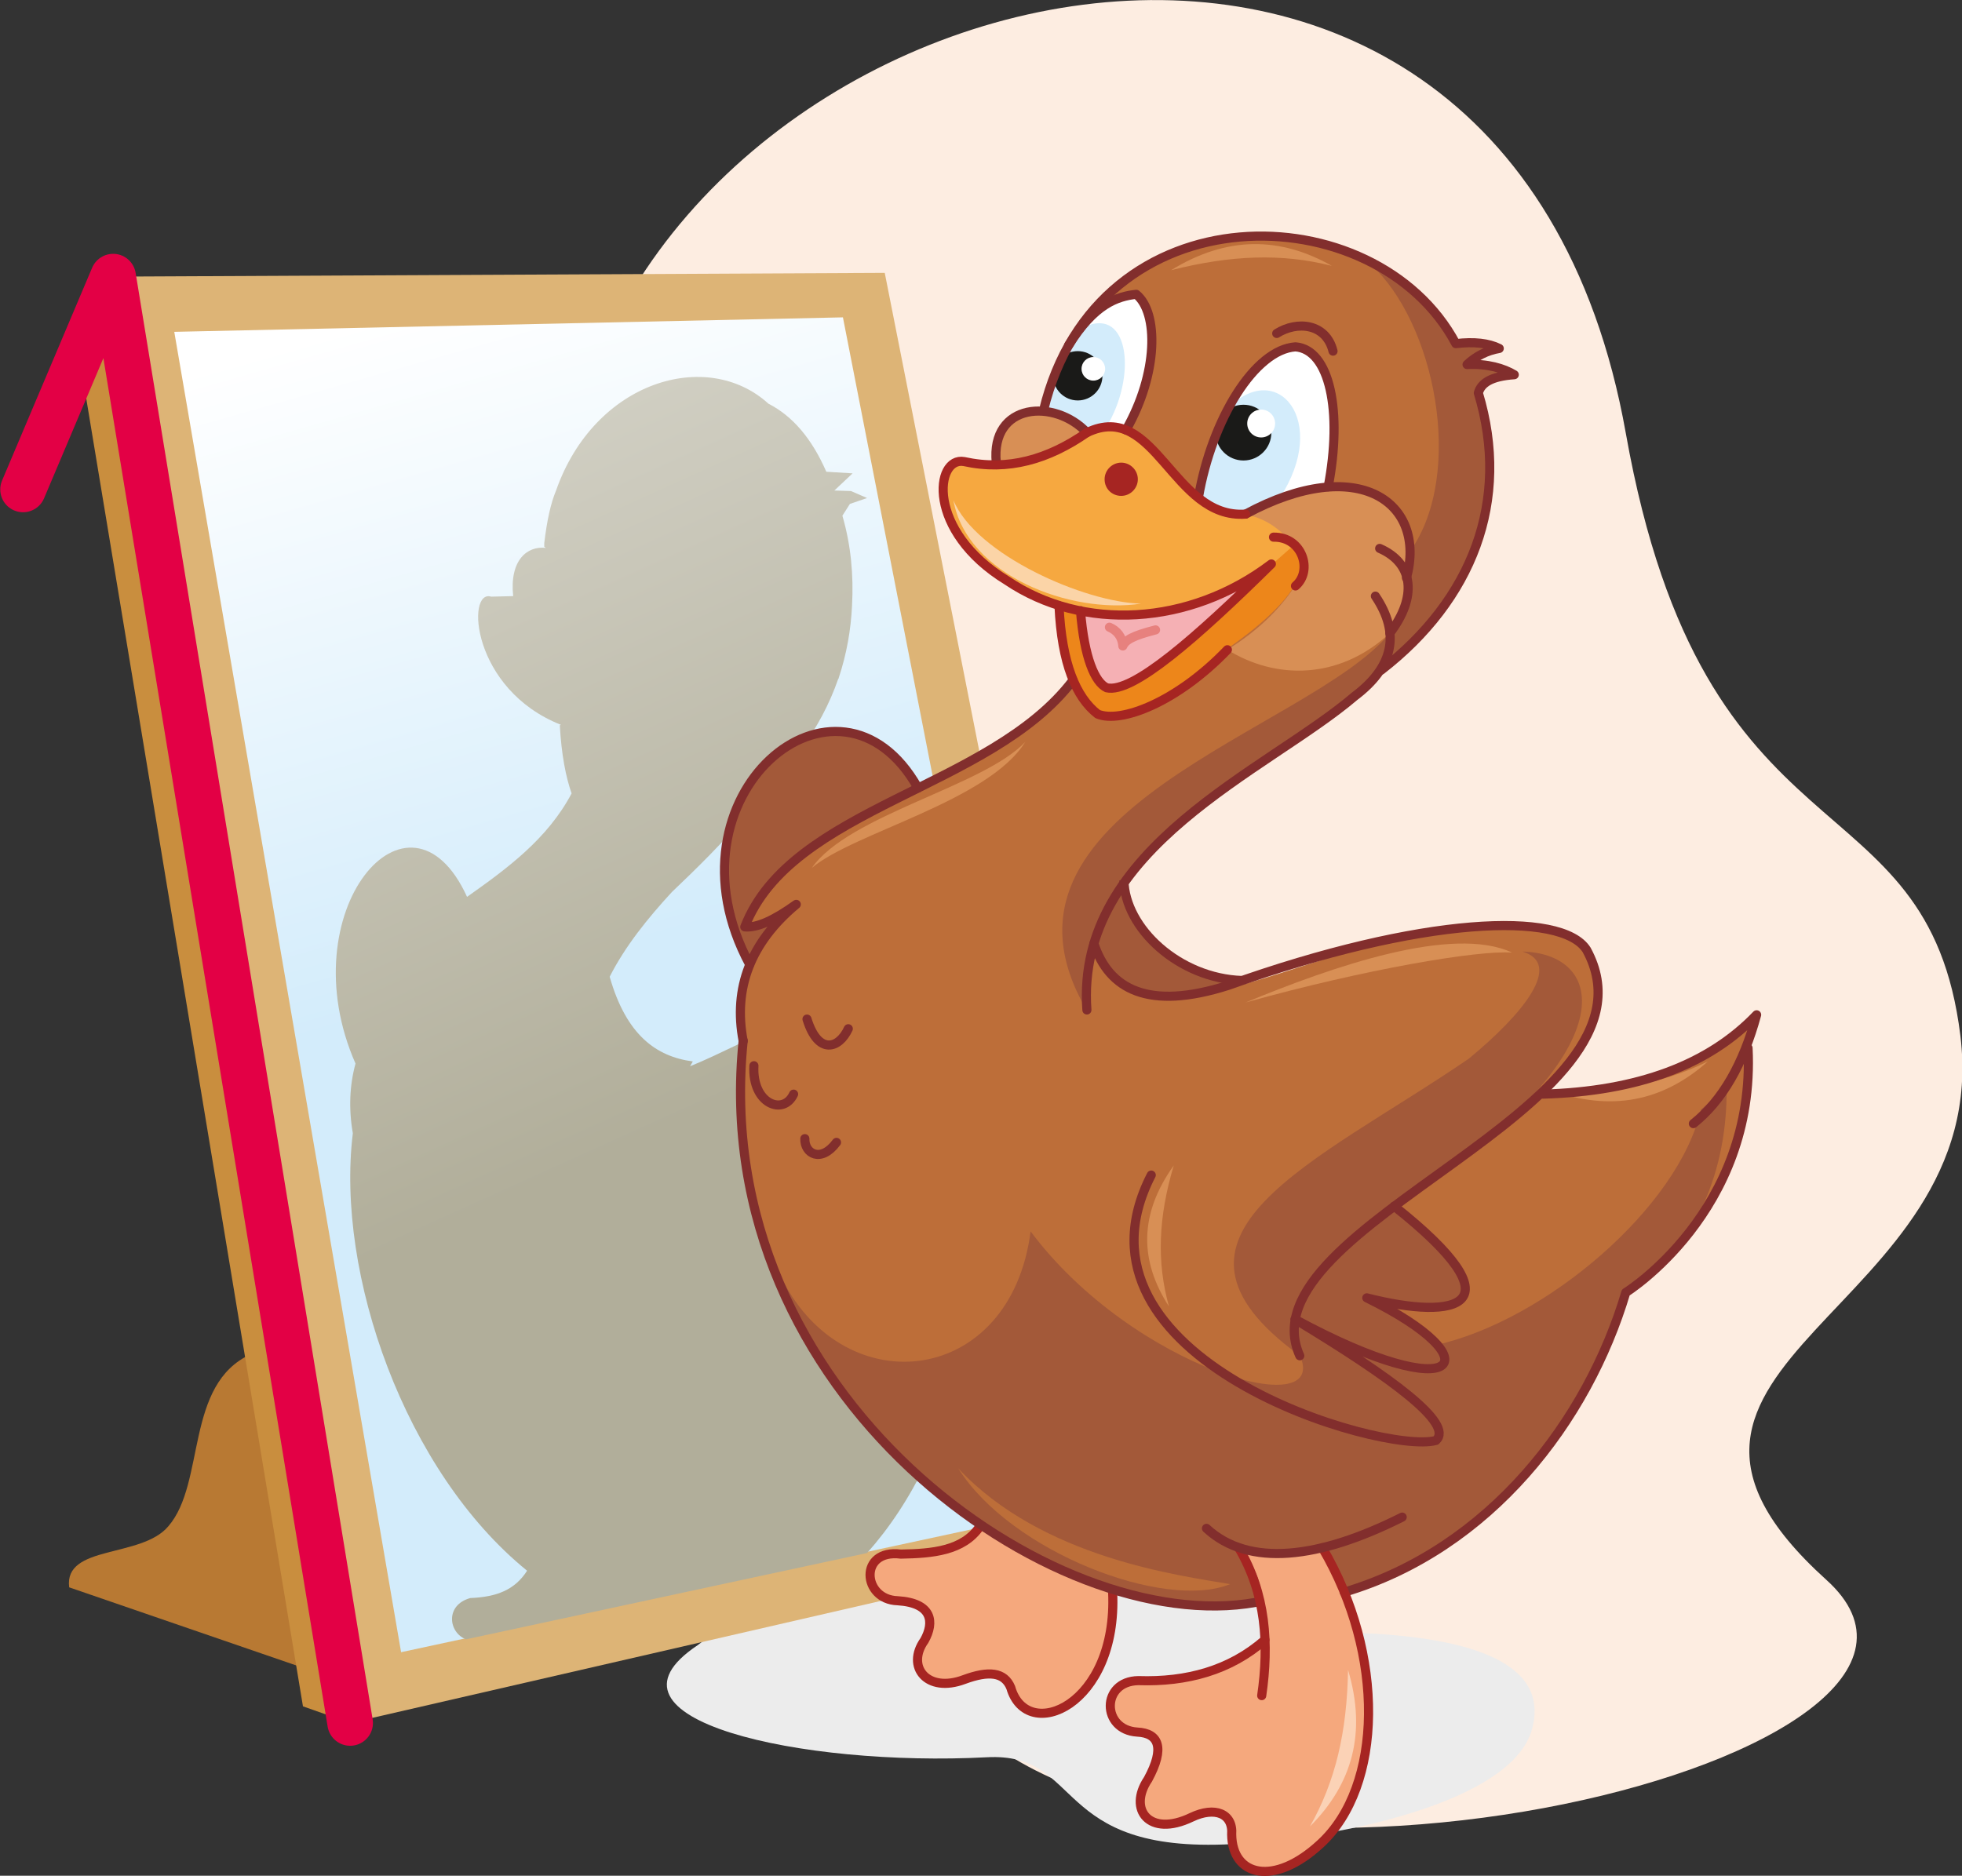 <?xml version="1.0" encoding="utf-8"?>
<!-- Generator: Adobe Illustrator 19.0.0, SVG Export Plug-In . SVG Version: 6.00 Build 0)  -->
<svg version="1.1" id="Layer_1" xmlns="http://www.w3.org/2000/svg" xmlns:xlink="http://www.w3.org/1999/xlink" x="0px" y="0px"
	 viewBox="0 0 365.9 349.9" enable-background="new 0 0 365.9 349.9" xml:space="preserve">
<rect x="0" y="0" width="365.9" height="349.9" fill="#333333" stroke="none"/>
<path fill-rule="evenodd" clip-rule="evenodd" fill="#FDEDE1" d="M106.1,85.8c15.7-92.2,174.4-132.6,197.1-5
	c14.6,82.2,56.3,62.9,62.4,112.4c6.3,51.9-70.2,60.7-25,101.5c36.6,33-113.9,69.6-160,27c-19.1-17.7-48.8-3.4-63.5-33
	C89.1,232.2,98,143.3,106.1,85.8z"/>
<path fill-rule="evenodd" clip-rule="evenodd" fill="#ECECEC" d="M253.2,304.6L171,275.6l-40.9,31.3c-20.9,13.9,19.5,22.7,53.9,20.9
	c18.2-1,11.9,18,45.8,16.2c19.1-1,52.1-7.6,55.9-21.4C289.4,309.3,271.8,305.3,253.2,304.6z"/>
<path fill-rule="evenodd" clip-rule="evenodd" fill="#B87933" d="M31.4,284.7c7-8.1,3-26.5,15.4-32.1l13.3,30l-3.6,28.5l-43.6-15
	C11.9,288.1,26.4,290.7,31.4,284.7z"/>
<polygon fill-rule="evenodd" clip-rule="evenodd" fill="#C98E3E" points="21.1,51.6 15.1,68.4 56.5,318.3 65.3,321.4 45.8,159 "/>
<polygon fill-rule="evenodd" clip-rule="evenodd" fill="#DDB476" points="21.1,51.6 165,50.9 211.8,287.7 65.3,321.4 "/>
<linearGradient id="SVGID_1_" gradientUnits="userSpaceOnUse" x1="114.274" y1="177.604" x2="79.827" y2="56.839">
	<stop  offset="0" style="stop-color:#D3ECFB"/>
	<stop  offset="1" style="stop-color:#FFFFFF"/>
</linearGradient>
<polygon fill-rule="evenodd" clip-rule="evenodd" fill="url(#SVGID_1_)" points="32.5,61.9 157.2,59.2 200.6,281.1 74.8,308.2 "/>
<linearGradient id="SVGID_2_" gradientUnits="userSpaceOnUse" x1="127.767" y1="208.851" x2="-4.435" y2="-83.525">
	<stop  offset="0" style="stop-color:#B1AE9A"/>
	<stop  offset="1" style="stop-color:#FFFFFF"/>
</linearGradient>
<path fill-rule="evenodd" clip-rule="evenodd" fill="url(#SVGID_2_)" d="M128.7,198.9l0.5-0.9c-6.8-0.9-12.4-4.9-15.5-15.8
	c2.9-5.7,7-10.8,11.6-15.8c4.4-4.2,9.5-9.1,15.4-16.1c3-3.3,5.9-6.7,8.4-10.2c3.2-4.2,5.6-8.8,7.2-13.4c0,0,0-0.1,0.1-0.1l0-0.1
	c1.5-4.5,2.3-9.1,2.5-13.6c0.3-5.6-0.2-11.2-1.8-16.7l1.4-2.2l3.2-1.1l-3-1.3l-3.1-0.1l3.4-3.2l-4.9-0.3
	c-2.7-6.2-6.3-10.4-10.8-12.7c-11.4-10.4-32.4-4.3-39.6,16.2c-1,2.4-1.7,5.6-2.2,9.8l0,0.2l0,0.1l0,0l0,0.4l0.3,0.2
	c-3.5-0.4-6.8,2.3-6.1,9l-4.1,0.1c-4.7-1.5-3.7,17.3,13,23.9l-0.2,0.1c0.3,5.4,1.1,9.6,2.2,12.7c-4.5,8.5-12,14-19.5,19.3
	c-10.8-23.7-33.3,2.7-20.8,31.1c-1.1,4-1.3,8.4-0.5,13c-3.2,26.2,9.7,63.1,32.5,81.6c-2.3,3.6-5.7,4.9-10.6,5.1
	c-4.7,1.3-4.1,6.4-0.8,7.7l74.8-16.1c8.2-9.2,15.1-22.4,18.5-40.4c2.4-2.1,4.4-4.6,6.1-7.5c6.8-10.2,9.4-22,8.5-34.9l1-5.7
	c-4.1,6.3-9.4,10.6-16,12.9c-3.2,0.8-6.6,1.2-10.3,1.1c0.5,0.2,1.1,0.4,1.6,0.6c-0.8,0.1-1.6,0.1-2.4,0.1l0,0
	c10.5-15.7,8.2-28.2-2.9-28.6C154.2,185,140,194.3,128.7,198.9L128.7,198.9z M109.6,153.3L109.6,153.3L109.6,153.3L109.6,153.3
	L109.6,153.3z"/>
<path fill-rule="evenodd" clip-rule="evenodd" fill="#A35939" d="M139.8,179.9l80.7,15.8l11.1-12.8c-9.8-1.3-17.8-5.9-22-18
	L171.2,147C156.4,120.6,122.8,148.3,139.8,179.9z"/>
<path fill-rule="evenodd" clip-rule="evenodd" fill="#ED861A" d="M228.9,121.2c16.4-4.9,20.5-11.4,12.4-19.6L197.5,113
	c0.5,10.8,3.2,17.1,7.2,20.2C209,134.9,219.5,131,228.9,121.2z"/>
<path fill-rule="evenodd" clip-rule="evenodd" fill="#F5A87D" d="M184.3,282.7c9.5,6.2,16.6,11.1,23.3,14.3
	c0.9,10.7-4.6,17.5-7.3,20.3c-4.1,3.7-9.8,2.5-11-1.1c-1-3.1-3.1-5.3-9.3-3c-6.3,2-10.7-1.2-7.8-6.7c2.3-2.7,2.3-7.5-4.7-8
	c-6.2-0.7-7.9-7.4-0.2-8.7C175.4,289.9,180.8,288.2,184.3,282.7z"/>
<path fill-rule="evenodd" clip-rule="evenodd" fill="#BD6E39" d="M138.6,194.1c-8,41.1,31.9,108.3,95.6,104.8l-0.4-4.1l-2.5-6l7.7,1
	l7.6-1.1l4.1,8.4c29.2-10.3,44.7-31.2,52.5-55.9c17-12.3,23.8-27.8,22.8-45.6l1.6-6.2c-9.3,10.1-22.6,15.1-39.9,14.8l-27.7,21
	c19.3,15.3,17.6,22.1-5.2,17c19.1,9.9,18.2,16.8,3.3,11.5l-16.7-7.5c-0.1-11.4,30.8-28,46.2-42c15.9-16.6,13-30.4-3.1-31.3
	c-29.4-5.1-74,29.6-80.6,3.4c3.8-22.7,23.2-23.7,53.4-51.4c32.8-24,20.7-63.6,1-73.4c-17.7-16.4-58.6-7.3-64,25.1l4.3,1.4l3.8,2.8
	c12.4-6.3,16.4,16.6,29.6,15.2c1.9,2.1,3.6,3.6,5.1,4.2c9.6,1.6,7.4,10.1-8.5,21c-9.7,9.3-17.8,13.2-24.2,12l-4.6-6.2
	c-15.4,20.3-52.5,23.6-61.2,46c2.3,0.2,5.4-1.2,9.6-4.2C140,175.7,136.7,184.2,138.6,194.1z"/>
<path fill-rule="evenodd" clip-rule="evenodd" fill="#D88F55" d="M262.3,107.9c0.9,4-0.2,7.4-3.1,10.2c-9.6,8.9-21.5,8.6-30.3,3.1
	c5.1-3.2,9.4-7,12.6-11.9c2.5-2.1,2.4-4.7-0.2-7.8l-7,0l-2-5.6C253.4,84.5,266.1,93.8,262.3,107.9z"/>
<path fill-rule="evenodd" clip-rule="evenodd" fill="#F6A840" d="M189.8,86.4c5.9-0.5,10.6-7.4,20.3-6.1c7.9,2.3,9.9,15,22.3,15.7
	c4.6,0.9,6.9,3.6,9,5.6l-4.2,3.7c-11.1,7.1-20.2,11.5-35.5,8.8c-27.7-7-28.8-29.8-21.7-27.8L189.8,86.4z"/>
<path fill-rule="evenodd" clip-rule="evenodd" fill="#FBD4A7" d="M212.8,112.6c-10.4-0.2-30.8-9.1-35-19.3
	C180.3,107.4,199.8,114.6,212.8,112.6z"/>
<path fill-rule="evenodd" clip-rule="evenodd" fill="#FFFFFF" d="M247.7,90.9c-5.4,0.5-10.5,2.2-15.4,5.1l-4.7-0.6l-4.2-2.5
	c2.5-14.6,10.7-25.3,18.1-28.1C247.2,66.3,250.4,76.8,247.7,90.9z"/>
<path fill-rule="evenodd" clip-rule="evenodd" fill="#FFFFFF" d="M210,80.2l-3.7-0.6l-3.6,1.1l-8.1-4.1l3-9.9
	c5.9-8.1,9.9-12,14.3-11.8C216.1,58.3,216,69.6,210,80.2z"/>
<path fill-rule="evenodd" clip-rule="evenodd" fill="#D3ECFB" d="M206.3,79.7l-3.6,1.1l-3.8-2.8l-4.3-1.4c1.4-8.5,4.1-13.3,7.8-15.7
	C210.7,57.3,212,70.4,206.3,79.7z"/>
<path fill-rule="evenodd" clip-rule="evenodd" fill="#A35939" d="M303.2,241.2c-8.5,30.2-29.2,47.5-49.7,55.1l-19.3,2.7
	c-38.2,4.7-77.2-29.3-88.3-60.3c11.9,23.3,42.6,19.8,46.3-9c19.2,25.7,56,35.9,50.2,23.1l25.4-1.9c20.6-4.6,45.3-25.8,49.4-43.9
	l4.8-4.2C322.2,217.8,316.6,233.1,303.2,241.2L303.2,241.2z M202.7,188.5c-22-37.3,41.4-52.1,56.5-70.4c2.6-3.5,3.6-5.3,3-10.7
	l0.8-4.6c10.3-14.6,4.5-42.8-7.4-53.5c6.7,2.7,12,7.6,15.9,14.7l7.1,0.5l-5.1,3.4l4.5,0.3l4.3,1.5l-4.7,1.1l-2.1,2.3
	c3.8,11.1,2.7,22.1-2.2,33.1C257.3,138.2,198.9,151.6,202.7,188.5L202.7,188.5z"/>
<path fill-rule="evenodd" clip-rule="evenodd" fill="#A35939" d="M273.9,197.5c10.2-8.4,17.7-17.7,10-20
	c16.2,0.4,19.6,19.6-23.8,47.6c19.3,14.4,17.7,23.1-5.2,17c24.5,12,16.7,20-13.4,4l23.7,16.4c-7.2-0.6-14.7-3.1-22.9-9.7
	C211.5,230.4,245.4,217,273.9,197.5z"/>
<path fill-rule="evenodd" clip-rule="evenodd" fill="#F5A87D" d="M212.2,313.4c8.3,1,17.1-1.9,23.6-7.6c-0.6-5.3,1-11-4.9-17.2
	c7,1.9,10.3,1.6,15.6,0c11.6,16.8,12.3,48.6-2.7,57.2c-7.8,5.9-14,2.5-14-1.9c0.2-4.3-0.5-7.6-7.7-5.1c-5.7,3-13.1,1.3-7.6-8.1
	c2.4-3.7,3.2-8-3.6-7.9C203.8,321.4,207.1,313,212.2,313.4z"/>
<path fill-rule="evenodd" clip-rule="evenodd" fill="#D88F55" d="M185.8,86.4c5.6,0.1,11.2-1.8,16.9-5.6
	C196.8,74.4,184.7,75.1,185.8,86.4z"/>
<path fill-rule="evenodd" clip-rule="evenodd" fill="none" stroke="#822E2D" stroke-width="1.701" stroke-linecap="round" stroke-linejoin="round" stroke-miterlimit="22.926" d="
	M257.3,102.3c6.4,2.8,7,9.1,1.9,15.8"/>
<path fill-rule="evenodd" clip-rule="evenodd" fill="none" stroke="#822E2D" stroke-width="1.701" stroke-linecap="round" stroke-linejoin="round" stroke-miterlimit="22.926" d="
	M202.7,80.7c-6-6.4-18-5.6-16.9,5.6"/>
<path fill-rule="evenodd" clip-rule="evenodd" fill="none" stroke="#A62522" stroke-width="1.701" stroke-linecap="round" stroke-linejoin="round" stroke-miterlimit="22.926" d="
	M237.5,100.2c5.4-0.1,7.4,6.3,4.1,9.1"/>
<path fill-rule="evenodd" clip-rule="evenodd" fill="#D3ECFB" d="M238.6,93c-5.1,3.7-10.2,3.6-15.2-0.3l5.5-16.4
	C238,66.7,248.2,78.4,238.6,93z"/>
<path fill-rule="evenodd" clip-rule="evenodd" fill="none" stroke="#822E2D" stroke-width="1.701" stroke-linecap="round" stroke-linejoin="round" stroke-miterlimit="22.926" d="
	M199.3,64.4c4.8-7.7,9-9.1,12.6-9.5c4.2,3.4,4.1,14.8-1.9,25.3"/>
<circle fill-rule="evenodd" clip-rule="evenodd" fill="#1A1A18" cx="201" cy="70.1" r="4.6"/>
<circle fill-rule="evenodd" clip-rule="evenodd" fill="#FFFFFF" cx="203.9" cy="68.8" r="2.2"/>
<circle fill-rule="evenodd" clip-rule="evenodd" fill="#1A1A18" cx="231.9" cy="80.7" r="5.2"/>
<circle fill-rule="evenodd" clip-rule="evenodd" fill="#FFFFFF" cx="235.2" cy="79" r="2.6"/>
<path fill-rule="evenodd" clip-rule="evenodd" fill="none" stroke="#822E2D" stroke-width="1.701" stroke-linecap="round" stroke-linejoin="round" stroke-miterlimit="22.926" d="
	M200.1,126.9c-15.4,20.3-52.5,23.6-61.2,46c2.3,0.2,5.4-1.2,9.6-4.2c-8.5,7.1-11.8,15.6-9.9,25.5"/>
<path fill-rule="evenodd" clip-rule="evenodd" fill="none" stroke="#822E2D" stroke-width="1.701" stroke-linecap="round" stroke-linejoin="round" stroke-miterlimit="22.926" d="
	M326,195.5c1.5,30.5-22.8,45.6-22.8,45.6c-7.1,23.9-25.3,47.8-52.5,55.9"/>
<path fill-rule="evenodd" clip-rule="evenodd" fill="none" stroke="#A62522" stroke-width="1.701" stroke-linecap="round" stroke-linejoin="round" stroke-miterlimit="22.926" d="
	M246.6,288.7c11.8,20,11.3,44.5-0.3,55.2c-8.7,8.1-16.5,6.1-16.6-1.7c0.3-3.9-3.1-5.3-7.5-3.2c-7.9,3.8-11.9-1.5-8.1-7.1
	c3.2-5.9,2-8.6-2-8.8c-6.7-0.4-6.8-9.5,0.2-9.6c9,0.3,17.1-1.9,23.6-7.6"/>
<path fill-rule="evenodd" clip-rule="evenodd" fill="none" stroke="#A62522" stroke-width="1.701" stroke-linecap="round" stroke-linejoin="round" stroke-miterlimit="22.926" d="
	M182.7,284.8c-3.1,4.5-8.8,5-14.7,5.1c-7.9-1-7.2,8.5-0.6,8.7c6.5,0.4,6.9,4,5,7.4c-3.5,4.9,0.5,9.9,7.4,7.3
	c4.6-1.7,7.5-1.4,8.7,1.5c3,10.5,20,3.4,19-17.8"/>
<path fill-rule="evenodd" clip-rule="evenodd" fill="none" stroke="#822E2D" stroke-width="1.701" stroke-linecap="round" stroke-linejoin="round" stroke-miterlimit="22.926" d="
	M150.5,190.1c2.1,6.8,6,5.5,7.7,1.8"/>
<path fill-rule="evenodd" clip-rule="evenodd" fill="none" stroke="#822E2D" stroke-width="1.701" stroke-linecap="round" stroke-linejoin="round" stroke-miterlimit="22.926" d="
	M140.6,198.8c-0.4,7.1,5.5,9.4,7.4,5.3"/>
<path fill-rule="evenodd" clip-rule="evenodd" fill="none" stroke="#822E2D" stroke-width="1.701" stroke-linecap="round" stroke-linejoin="round" stroke-miterlimit="22.926" d="
	M156,213.1c-2.9,3.9-6,2.1-5.9-0.7"/>
<path fill-rule="evenodd" clip-rule="evenodd" fill="#F5B0B4" d="M201.5,114c12.7,2.9,24.5-0.7,35.5-8.8
	c-14.1,13.9-25.9,24.2-30.7,23.1C204.2,127.4,202.2,122.8,201.5,114z"/>
<path fill-rule="evenodd" clip-rule="evenodd" fill="none" stroke="#822E2D" stroke-width="1.701" stroke-linecap="round" stroke-linejoin="round" stroke-miterlimit="22.926" d="
	M234.2,298.9c-37.6,6.8-102.4-38.5-95.6-104.8"/>
<path fill-rule="evenodd" clip-rule="evenodd" fill="none" stroke="#A62522" stroke-width="1.701" stroke-linecap="round" stroke-linejoin="round" stroke-miterlimit="22.926" d="
	M231,288.7c5.1,8.6,5.7,18,4.3,27.6"/>
<path fill-rule="evenodd" clip-rule="evenodd" fill="none" stroke="#822E2D" stroke-width="1.701" stroke-linecap="round" stroke-linejoin="round" stroke-miterlimit="22.926" d="
	M225,285.1c7.9,7.3,21,5.7,36.5-2.1"/>
<path fill-rule="evenodd" clip-rule="evenodd" fill="none" stroke="#A62522" stroke-width="1.701" stroke-linecap="round" stroke-linejoin="round" stroke-miterlimit="22.926" d="
	M197.5,113c0.5,10.8,3.2,17.1,7.2,20.2c4.3,1.8,14.8-2.2,24.2-12"/>
<path fill-rule="evenodd" clip-rule="evenodd" fill="#A62522" d="M209.1,92.5c1.7,0,3.1-1.4,3.1-3.1c0-1.7-1.4-3.1-3.1-3.1
	c-1.7,0-3.1,1.4-3.1,3.1C206,91.2,207.4,92.5,209.1,92.5z"/>
<path fill-rule="evenodd" clip-rule="evenodd" fill="#D88F55" d="M248.4,49.6c-9.4-2.4-18.9-2-30,0.8
	C228.8,44,238.7,44.1,248.4,49.6z"/>
<path fill-rule="evenodd" clip-rule="evenodd" fill="#D88F55" d="M318.5,198c-8.8,4.3-18.1,5.9-29.5,5.3
	C300.5,207.5,310.2,205.4,318.5,198z"/>
<path fill-rule="evenodd" clip-rule="evenodd" fill="#D88F55" d="M218,243.7c-2.3-8.3-2-16.6,0.9-26.3
	C212.4,226.5,212.5,235.2,218,243.7z"/>
<path fill-rule="evenodd" clip-rule="evenodd" fill="#D88F55" d="M151.4,161.9c6.9-9.9,32-15.2,39.8-23.5
	C184.3,149.5,159.2,155.3,151.4,161.9z"/>
<path fill-rule="evenodd" clip-rule="evenodd" fill="none" stroke="#822E2D" stroke-width="1.701" stroke-linecap="round" stroke-linejoin="round" stroke-miterlimit="22.926" d="
	M256.5,111.2c4.7,7,3.4,13.2-3.9,18.7c-16.3,13.9-52.1,28.1-49.9,58.5"/>
<path fill-rule="evenodd" clip-rule="evenodd" fill="#FBD2B6" d="M244.3,340.7c4.8-8.5,6.9-17.7,7.1-29.2
	C254.9,323.2,252.2,332.8,244.3,340.7z"/>
<path fill-rule="evenodd" clip-rule="evenodd" fill="#BD6E39" d="M229.4,295.5c-9.3-1.6-35-4.8-50.7-21.6
	C188.5,289.5,217.2,300.5,229.4,295.5z"/>
<path fill-rule="evenodd" clip-rule="evenodd" fill="none" stroke="#822E2D" stroke-width="1.701" stroke-linecap="round" stroke-linejoin="round" stroke-miterlimit="22.926" d="
	M232.3,95.9c21.1-11.4,33.8-2.1,30,11.9"/>
<path fill-rule="evenodd" clip-rule="evenodd" fill="none" stroke="#822E2D" stroke-width="1.701" stroke-linecap="round" stroke-linejoin="round" stroke-miterlimit="22.926" d="
	M238.1,62.2c3.8-2.4,9.2-1.9,10.5,3.3"/>
<path fill-rule="evenodd" clip-rule="evenodd" fill="none" stroke="#E7817E" stroke-width="1.701" stroke-linecap="round" stroke-linejoin="round" stroke-miterlimit="22.926" d="
	M206.9,117c1.4,0.6,2.4,1.8,2.5,3.5c0.5-1.1,1.8-1.9,6.1-3"/>
<path fill-rule="evenodd" clip-rule="evenodd" fill="none" stroke="#822E2D" stroke-width="1.701" stroke-linecap="round" stroke-linejoin="round" stroke-miterlimit="22.926" d="
	M315.8,209.6c5.4-4.3,9.3-11.1,11.8-20.3c-8.9,9.3-22.1,14.3-39.9,14.8"/>
<path fill-rule="evenodd" clip-rule="evenodd" fill="none" stroke="#822E2D" stroke-width="1.701" stroke-linecap="round" stroke-linejoin="round" stroke-miterlimit="22.926" d="
	M204,176c2.8,8.5,10.1,12.6,25.1,7.8c36.1-12.9,62.2-13.9,66.8-6.6c16.1,29.6-64.5,51.2-53.5,75.7"/>
<path fill-rule="evenodd" clip-rule="evenodd" fill="none" stroke="#822E2D" stroke-width="1.701" stroke-miterlimit="22.926" d="
	M209.6,164.2c0.2,9,10.3,18.3,22,18.7"/>
<path fill-rule="evenodd" clip-rule="evenodd" fill="none" stroke="#822E2D" stroke-width="1.701" stroke-linecap="round" stroke-linejoin="round" stroke-miterlimit="22.926" d="
	M214.7,219.2c-17.7,34.4,43.2,52.2,53.1,49.5c3.4-3.1-8.1-11.6-26.3-22.6c31,16.8,37.3,7.7,13.4-4c16.9,4.3,28.7,1.6,5.1-17.1"/>
<path fill-rule="evenodd" clip-rule="evenodd" fill="none" stroke="#822E2D" stroke-width="1.701" stroke-linecap="round" stroke-linejoin="round" stroke-miterlimit="22.926" d="
	M171.2,147c-14.8-26.4-48.4,1.3-31.4,32.9"/>
<path fill-rule="evenodd" clip-rule="evenodd" fill="#D88F55" d="M232.3,187c16.2-6.7,38.6-14.5,49.7-9.3
	C275.7,177.2,254.5,180.8,232.3,187z"/>
<path fill-rule="evenodd" clip-rule="evenodd" fill="none" stroke="#822E2D" stroke-width="1.701" stroke-linecap="round" stroke-linejoin="round" stroke-miterlimit="22.926" d="
	M194.6,76.6c10-41.7,62-40.5,76.9-12.5c3.4-0.4,6.1-0.1,8.1,0.9c-2.3,0.4-4.3,1.4-6,3c3.8-0.2,6.8,0.7,8.8,1.9
	c-4.4,0.3-6.2,1.6-6.7,3.4c6.1,20.2-1.2,38.6-18.1,51.7"/>
<path fill-rule="evenodd" clip-rule="evenodd" fill="none" stroke="#822E2D" stroke-width="1.701" stroke-linecap="round" stroke-linejoin="round" stroke-miterlimit="22.926" d="
	M223.5,92.8c2.5-14.6,10.5-27.6,18.1-28.1c6.4,0.5,8.8,12,6.1,26.1"/>
<path fill-rule="evenodd" clip-rule="evenodd" fill="none" stroke="#A62522" stroke-width="1.701" stroke-linecap="round" stroke-linejoin="round" stroke-miterlimit="22.926" d="
	M232.3,95.9c-13.6,1-16.8-21.4-29.6-15.2c-7.2,5-14.7,7.2-22.9,5.4c-5.4-1-7.2,12.9,8,22.2c14.1,9.5,34,8.5,49.3-3.1
	c-14.1,13.9-25.9,24.2-30.7,23.1c-2.2-1-4.2-5.6-4.9-14.4"/>
<polyline fill-rule="evenodd" clip-rule="evenodd" fill="none" stroke="#E30045" stroke-width="8.504" stroke-linecap="round" stroke-linejoin="round" stroke-miterlimit="22.926" points="
	65.3,321.4 21.1,51.6 4.3,91.3 "/>
</svg>
